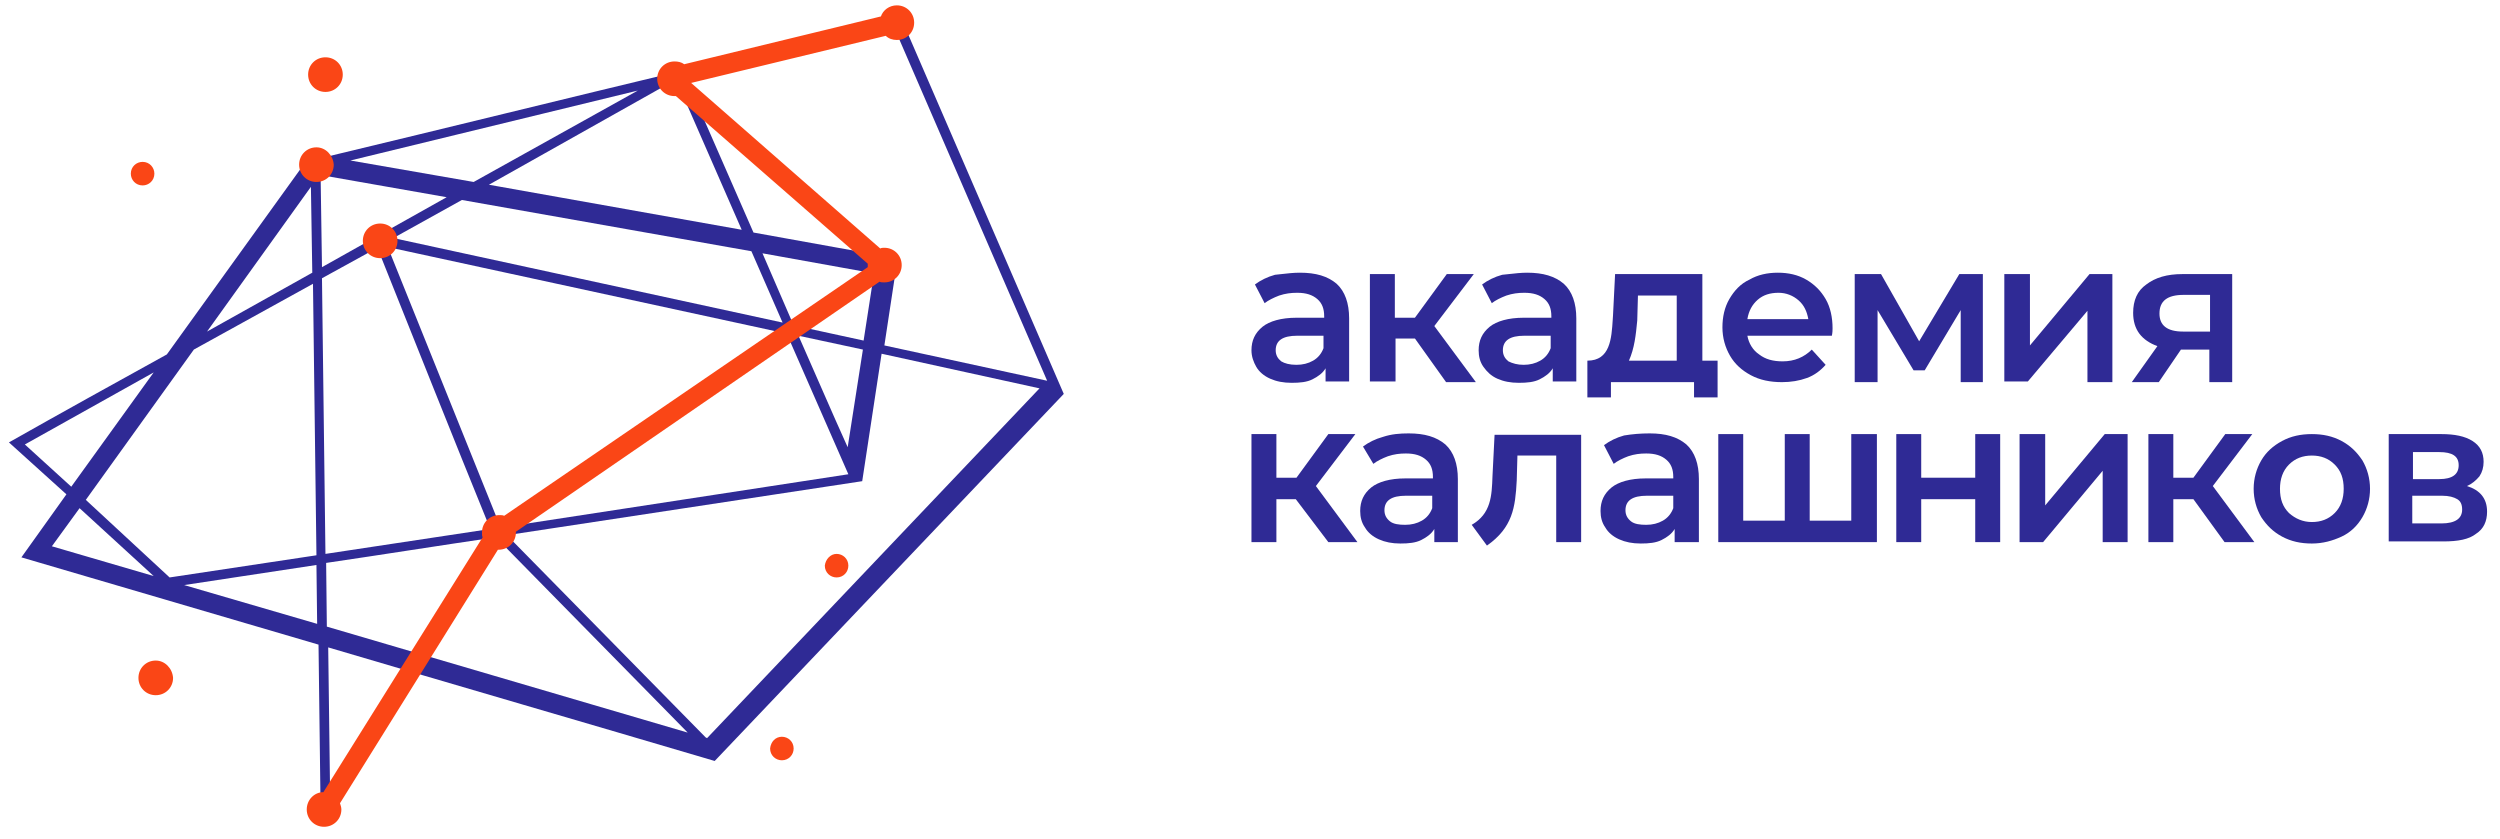 <svg width="140" height="47" viewBox="0 0 140 47" fill="none" xmlns="http://www.w3.org/2000/svg">
<path fill-rule="evenodd" clip-rule="evenodd" d="M0.5 24.774C3.448 23.106 6.395 21.477 9.343 19.848C12.058 16.086 14.734 12.362 17.449 8.6L18.38 8.755C25.013 7.165 31.606 5.536 38.239 3.946L38.665 4.954C39.829 7.63 41.031 10.345 42.195 13.022L49.719 14.379L50.185 15L49.525 19.344L58.64 21.322L50.107 1.619L49.913 1.114L50.456 0.998L59.571 22.059L40.023 42.615C32.809 40.482 25.594 38.388 18.38 36.254L18.497 45.369H17.954L17.837 36.099C12.291 34.47 6.745 32.841 1.198 31.212L3.719 27.683L0.5 24.774ZM11.593 18.568L17.488 15.271L17.411 10.462L11.593 18.568ZM18.031 14.961L25.013 11.044L17.954 9.802L18.031 14.961ZM26.525 10.19L35.718 5.071L19.621 8.988L26.525 10.19ZM42.699 14.185L44.444 18.219L48.362 19.072L48.944 15.31L42.699 14.185ZM44.716 18.801C45.647 20.895 46.539 22.99 47.47 25.045L48.323 19.576L44.716 18.801ZM48.284 26.946C41.652 27.954 35.019 28.963 28.387 29.971L39.519 41.297L39.596 41.335L58.213 21.748L49.37 19.809L48.284 26.946ZM27.766 30.087C24.586 30.553 21.444 31.057 18.264 31.523L18.303 35.091L38.51 41.025L27.766 30.087ZM17.721 31.639C15.239 32.027 12.795 32.376 10.313 32.764L17.76 34.936L17.721 31.639ZM8.606 32.259L4.456 28.458L2.905 30.592L8.606 32.259ZM3.991 27.256L8.606 20.856L1.392 24.89L3.991 27.256ZM27.379 10.345L41.535 12.867L37.889 4.528L37.657 4.566L27.379 10.345ZM44.056 18.684L21.716 13.836L28.038 29.544L47.508 26.558L44.056 18.684ZM42.078 14.069L25.866 11.199L22.026 13.332L43.824 18.064L42.078 14.069ZM18.031 15.582L18.225 31.018L27.456 29.622C25.323 24.386 23.229 19.111 21.134 13.875L18.031 15.582ZM10.856 19.576L4.805 27.993L9.498 32.337L17.721 31.096L17.527 15.892L10.856 19.576Z" fill="#2F2A95"/>
<path d="M7.986 9.065C7.636 9.065 7.326 9.337 7.326 9.725C7.326 10.074 7.598 10.384 7.986 10.384C8.335 10.384 8.645 10.113 8.645 9.725C8.645 9.376 8.373 9.065 7.986 9.065ZM18.225 3.209C17.682 3.209 17.255 3.635 17.255 4.178C17.255 4.721 17.682 5.148 18.225 5.148C18.768 5.148 19.195 4.721 19.195 4.178C19.195 3.635 18.768 3.209 18.225 3.209ZM43.785 41.258C44.134 41.258 44.444 41.529 44.444 41.917C44.444 42.266 44.173 42.576 43.785 42.576C43.436 42.576 43.126 42.305 43.126 41.917C43.164 41.529 43.436 41.258 43.785 41.258ZM8.722 36.991C8.179 36.991 7.753 37.418 7.753 37.961C7.753 38.504 8.179 38.931 8.722 38.931C9.265 38.931 9.692 38.504 9.692 37.961C9.653 37.418 9.227 36.991 8.722 36.991ZM46.849 31.018C47.198 31.018 47.508 31.29 47.508 31.677C47.508 32.027 47.237 32.337 46.849 32.337C46.5 32.337 46.19 32.065 46.19 31.677C46.228 31.328 46.5 31.018 46.849 31.018ZM27.96 28.846C27.417 28.846 26.991 29.273 26.991 29.816C26.991 29.932 26.991 30.01 27.029 30.087L18.109 44.361C17.604 44.361 17.178 44.787 17.178 45.33C17.178 45.873 17.604 46.3 18.147 46.3C18.69 46.3 19.117 45.873 19.117 45.33C19.117 45.214 19.078 45.097 19.04 44.981L27.883 30.785H27.921C28.464 30.785 28.891 30.359 28.891 29.816V29.777L49.254 15.775C49.331 15.814 49.409 15.814 49.525 15.814C50.068 15.814 50.495 15.387 50.495 14.845C50.495 14.302 50.068 13.875 49.525 13.875C49.448 13.875 49.37 13.875 49.292 13.914L38.704 4.644L49.603 2.006C49.758 2.162 49.991 2.239 50.223 2.239C50.766 2.239 51.193 1.812 51.193 1.269C51.193 0.726 50.766 0.3 50.223 0.3C49.797 0.3 49.448 0.571 49.331 0.92L38.316 3.597C38.161 3.48 37.967 3.441 37.773 3.441C37.23 3.441 36.803 3.868 36.803 4.411C36.803 4.954 37.23 5.381 37.773 5.381C37.812 5.381 37.812 5.381 37.851 5.381L48.594 14.767C48.594 14.806 48.594 14.845 48.594 14.883C48.594 14.922 48.594 14.922 48.594 14.961L28.232 28.885C28.154 28.846 28.077 28.846 27.96 28.846ZM21.289 12.517C20.746 12.517 20.319 12.944 20.319 13.487C20.319 14.03 20.746 14.457 21.289 14.457C21.832 14.457 22.259 14.03 22.259 13.487C22.259 12.944 21.832 12.517 21.289 12.517ZM17.721 8.251C17.178 8.251 16.751 8.678 16.751 9.221C16.751 9.764 17.178 10.19 17.721 10.19C18.264 10.19 18.69 9.764 18.69 9.221C18.652 8.678 18.225 8.251 17.721 8.251Z" fill="#FA4616"/>
<path d="M113.677 15.349H112.281H112.242V21.361H113.561L116.897 17.405V21.4H118.293V15.349H117.013L113.677 19.344V15.349Z" fill="#2F2A95"/>
<path d="M109.799 17.366V21.361V21.4H111.04V15.349H109.721L107.472 19.111L105.338 15.349H103.864V21.4H105.144V17.366L107.161 20.74H107.782L109.799 17.366Z" fill="#2F2A95"/>
<path d="M78.15 18.956H79.236L80.981 21.4H82.649L80.322 18.258L82.532 15.349H81.02L79.236 17.793H78.111V15.349H76.714V21.361H78.15V18.956Z" fill="#2F2A95"/>
<path d="M121.706 27.954H122.831L124.576 30.359H126.244L123.917 27.218L126.128 24.309H124.615L122.831 26.752H121.706V24.309H120.31V30.359H121.706V27.954Z" fill="#2F2A95"/>
<path d="M114.531 24.309H113.134H113.096V30.359H114.414L117.75 26.364V30.359H119.146V24.309H117.866L114.531 28.303V24.309Z" fill="#2F2A95"/>
<path d="M107.588 24.309H106.192V30.359H107.588V27.954H110.613V30.359H112.01V24.309H110.613V26.752H107.588V24.309Z" fill="#2F2A95"/>
<path d="M105.106 30.359V24.309H103.671V29.157H101.343V24.309H99.947V29.157H97.62V24.309H96.224V30.359H105.106Z" fill="#2F2A95"/>
<path d="M88.544 30.359V24.347H83.696L83.579 26.674C83.541 27.761 83.502 28.769 82.416 29.39L83.269 30.553C84.704 29.545 84.859 28.42 84.937 26.907L84.976 25.511H87.148V30.359H88.544Z" fill="#2F2A95"/>
<path d="M71.478 27.954H72.564L74.387 30.359H76.016L73.689 27.218L75.9 24.309H74.387L72.603 26.752H71.478V24.309H70.082V30.359H71.478V27.954Z" fill="#2F2A95"/>
<path fill-rule="evenodd" clip-rule="evenodd" d="M72.797 15.271C73.689 15.271 74.349 15.465 74.853 15.892C75.318 16.319 75.551 16.978 75.551 17.831V21.361H74.232V20.624C74.077 20.895 73.805 21.089 73.495 21.244C73.185 21.4 72.797 21.438 72.332 21.438C71.866 21.438 71.478 21.361 71.129 21.206C70.78 21.051 70.509 20.818 70.353 20.546C70.198 20.275 70.082 19.965 70.082 19.616C70.082 19.073 70.276 18.646 70.703 18.297C71.091 17.986 71.75 17.793 72.603 17.793H74.154V17.715C74.154 17.288 74.038 16.978 73.767 16.745C73.495 16.513 73.146 16.396 72.642 16.396C72.293 16.396 71.983 16.435 71.633 16.551C71.323 16.668 71.013 16.823 70.819 16.978L70.276 15.931C70.586 15.698 70.974 15.504 71.401 15.388C71.527 15.376 71.656 15.362 71.789 15.346C72.106 15.31 72.442 15.271 72.797 15.271ZM73.534 20.197C73.263 20.352 72.952 20.43 72.603 20.43C72.215 20.43 71.944 20.352 71.75 20.236C71.556 20.081 71.439 19.887 71.439 19.616C71.439 19.073 71.827 18.801 72.642 18.801H74.116V19.499C73.999 19.809 73.805 20.042 73.534 20.197Z" fill="#2F2A95"/>
<path fill-rule="evenodd" clip-rule="evenodd" d="M85.519 15.271C86.411 15.271 87.07 15.465 87.574 15.892C88.04 16.319 88.273 16.978 88.273 17.831V21.361H86.954V20.624C86.799 20.895 86.527 21.089 86.217 21.244C85.907 21.4 85.519 21.438 85.053 21.438C84.588 21.438 84.2 21.361 83.851 21.206C83.502 21.051 83.269 20.818 83.075 20.546C82.881 20.275 82.804 19.965 82.804 19.616C82.804 19.073 82.998 18.646 83.424 18.297C83.812 17.986 84.472 17.793 85.325 17.793H86.876V17.715C86.876 17.288 86.76 16.978 86.488 16.745C86.217 16.513 85.868 16.396 85.364 16.396C85.015 16.396 84.704 16.435 84.355 16.551C84.045 16.668 83.735 16.823 83.541 16.978L82.998 15.931C83.308 15.698 83.696 15.504 84.123 15.388C84.247 15.377 84.378 15.362 84.513 15.347C84.84 15.31 85.189 15.271 85.519 15.271ZM86.256 20.197C85.984 20.352 85.674 20.43 85.325 20.43C84.976 20.43 84.704 20.352 84.472 20.236C84.278 20.081 84.161 19.887 84.161 19.616C84.161 19.073 84.549 18.801 85.364 18.801H86.838V19.499C86.721 19.809 86.527 20.042 86.256 20.197Z" fill="#2F2A95"/>
<path fill-rule="evenodd" clip-rule="evenodd" d="M96.185 20.197V22.253H94.866V21.4H90.212V22.253H88.893V20.197C90.167 20.197 90.246 18.968 90.314 17.887C90.319 17.816 90.323 17.745 90.328 17.676L90.445 15.349H95.332V20.197H96.185ZM93.897 20.197H91.22C91.531 19.499 91.608 18.762 91.686 17.948L91.725 16.551H93.897V20.197Z" fill="#2F2A95"/>
<path fill-rule="evenodd" clip-rule="evenodd" d="M102.235 16.745C102.507 17.211 102.623 17.793 102.623 18.374C102.623 18.491 102.623 18.607 102.585 18.801H97.853C97.93 19.228 98.163 19.616 98.512 19.848C98.861 20.12 99.288 20.236 99.831 20.236C100.49 20.236 101.033 20.003 101.46 19.577L102.235 20.43C101.964 20.74 101.615 21.012 101.188 21.167C100.762 21.322 100.296 21.4 99.792 21.4C99.133 21.4 98.551 21.283 98.047 21.012C97.542 20.74 97.154 20.391 96.883 19.926C96.612 19.46 96.456 18.917 96.456 18.336C96.456 17.754 96.573 17.211 96.844 16.745C97.116 16.28 97.465 15.892 97.969 15.659C98.434 15.388 98.978 15.271 99.559 15.271C100.141 15.271 100.684 15.388 101.149 15.659C101.615 15.931 101.964 16.28 102.235 16.745ZM98.434 16.784C98.745 16.513 99.133 16.396 99.598 16.396C100.025 16.396 100.413 16.551 100.723 16.823C101.033 17.094 101.188 17.444 101.266 17.87H97.853C97.93 17.405 98.124 17.056 98.434 16.784Z" fill="#2F2A95"/>
<path fill-rule="evenodd" clip-rule="evenodd" d="M125.003 15.349V21.4H123.723V19.577H122.133L120.891 21.4H119.379L120.814 19.383C120.387 19.228 120.038 18.995 119.805 18.685C119.573 18.374 119.456 17.986 119.456 17.521C119.456 16.823 119.689 16.28 120.193 15.931C120.698 15.543 121.357 15.349 122.21 15.349H125.003ZM120.93 17.56C120.93 16.862 121.357 16.513 122.288 16.513H123.762V18.568H122.249C121.357 18.568 120.93 18.219 120.93 17.56Z" fill="#2F2A95"/>
<path fill-rule="evenodd" clip-rule="evenodd" d="M78.886 24.27C79.778 24.27 80.438 24.464 80.942 24.89C81.407 25.317 81.64 25.976 81.64 26.83V30.359H80.322V29.622C80.166 29.894 79.895 30.088 79.585 30.243C79.274 30.398 78.886 30.437 78.421 30.437C77.956 30.437 77.568 30.359 77.219 30.204C76.87 30.049 76.598 29.816 76.443 29.545C76.249 29.273 76.171 28.963 76.171 28.614C76.171 28.071 76.365 27.644 76.792 27.295C77.18 26.985 77.839 26.791 78.692 26.791H80.244V26.713C80.244 26.287 80.128 25.976 79.856 25.744C79.585 25.511 79.236 25.395 78.731 25.395C78.382 25.395 78.072 25.433 77.723 25.55C77.413 25.666 77.102 25.821 76.908 25.976L76.327 25.007C76.637 24.774 77.025 24.58 77.451 24.464C77.917 24.309 78.382 24.27 78.886 24.27ZM79.623 29.157C79.352 29.312 79.042 29.39 78.692 29.39C78.343 29.39 78.033 29.351 77.839 29.196C77.645 29.041 77.529 28.846 77.529 28.575C77.529 28.032 77.917 27.761 78.731 27.761H80.205V28.459C80.089 28.769 79.895 29.002 79.623 29.157Z" fill="#2F2A95"/>
<path fill-rule="evenodd" clip-rule="evenodd" d="M92.384 24.27C93.276 24.27 93.935 24.464 94.439 24.89C94.905 25.317 95.138 25.976 95.138 26.83V30.359H93.78V29.622C93.625 29.894 93.353 30.088 93.043 30.243C92.733 30.398 92.345 30.437 91.88 30.437C91.414 30.437 91.026 30.359 90.677 30.204C90.328 30.049 90.057 29.816 89.902 29.545C89.708 29.273 89.63 28.963 89.63 28.614C89.63 28.071 89.824 27.644 90.251 27.295C90.638 26.985 91.298 26.791 92.151 26.791H93.703V26.713C93.703 26.287 93.586 25.976 93.315 25.744C93.043 25.511 92.694 25.395 92.19 25.395C91.841 25.395 91.531 25.433 91.181 25.55C90.871 25.666 90.561 25.821 90.367 25.976L89.824 24.929C90.134 24.696 90.522 24.503 90.949 24.386C91.414 24.309 91.88 24.27 92.384 24.27ZM93.121 29.157C92.849 29.312 92.539 29.39 92.19 29.39C91.841 29.39 91.531 29.351 91.337 29.196C91.143 29.041 91.026 28.846 91.026 28.575C91.026 28.032 91.414 27.761 92.229 27.761H93.703V28.459C93.586 28.769 93.392 29.002 93.121 29.157Z" fill="#2F2A95"/>
<path fill-rule="evenodd" clip-rule="evenodd" d="M129.463 30.437C128.843 30.437 128.3 30.32 127.795 30.049C127.291 29.777 126.942 29.428 126.632 28.963C126.36 28.497 126.205 27.954 126.205 27.373C126.205 26.791 126.36 26.248 126.632 25.782C126.903 25.317 127.291 24.968 127.795 24.696C128.3 24.425 128.843 24.309 129.463 24.309C130.084 24.309 130.627 24.425 131.131 24.696C131.635 24.968 131.984 25.317 132.295 25.782C132.566 26.248 132.721 26.791 132.721 27.373C132.721 27.954 132.566 28.497 132.295 28.963C132.023 29.428 131.635 29.816 131.131 30.049C130.627 30.282 130.084 30.437 129.463 30.437ZM130.743 28.73C130.394 29.079 129.967 29.234 129.463 29.234C128.959 29.234 128.532 29.041 128.183 28.73C127.834 28.381 127.679 27.954 127.679 27.373C127.679 26.83 127.834 26.364 128.183 26.015C128.532 25.666 128.959 25.511 129.463 25.511C129.967 25.511 130.394 25.666 130.743 26.015C131.092 26.364 131.247 26.791 131.247 27.373C131.247 27.916 131.092 28.381 130.743 28.73Z" fill="#2F2A95"/>
<path fill-rule="evenodd" clip-rule="evenodd" d="M139.276 28.653C139.276 27.916 138.888 27.45 138.151 27.218C138.423 27.101 138.655 26.907 138.849 26.674C139.004 26.442 139.082 26.17 139.082 25.86C139.082 25.356 138.888 24.968 138.461 24.696C138.035 24.425 137.453 24.309 136.716 24.309H133.768V30.32H136.832C137.647 30.32 138.268 30.204 138.655 29.894C139.082 29.622 139.276 29.196 139.276 28.653ZM136.716 29.312C137.492 29.312 137.88 29.041 137.88 28.536C137.88 28.265 137.802 28.071 137.608 27.954C137.414 27.838 137.143 27.761 136.755 27.761H135.087V29.312H136.716ZM136.6 26.83H135.126V25.317H136.6C137.337 25.317 137.686 25.55 137.686 26.054C137.686 26.558 137.337 26.83 136.6 26.83Z" fill="#2F2A95"/>
</svg>
